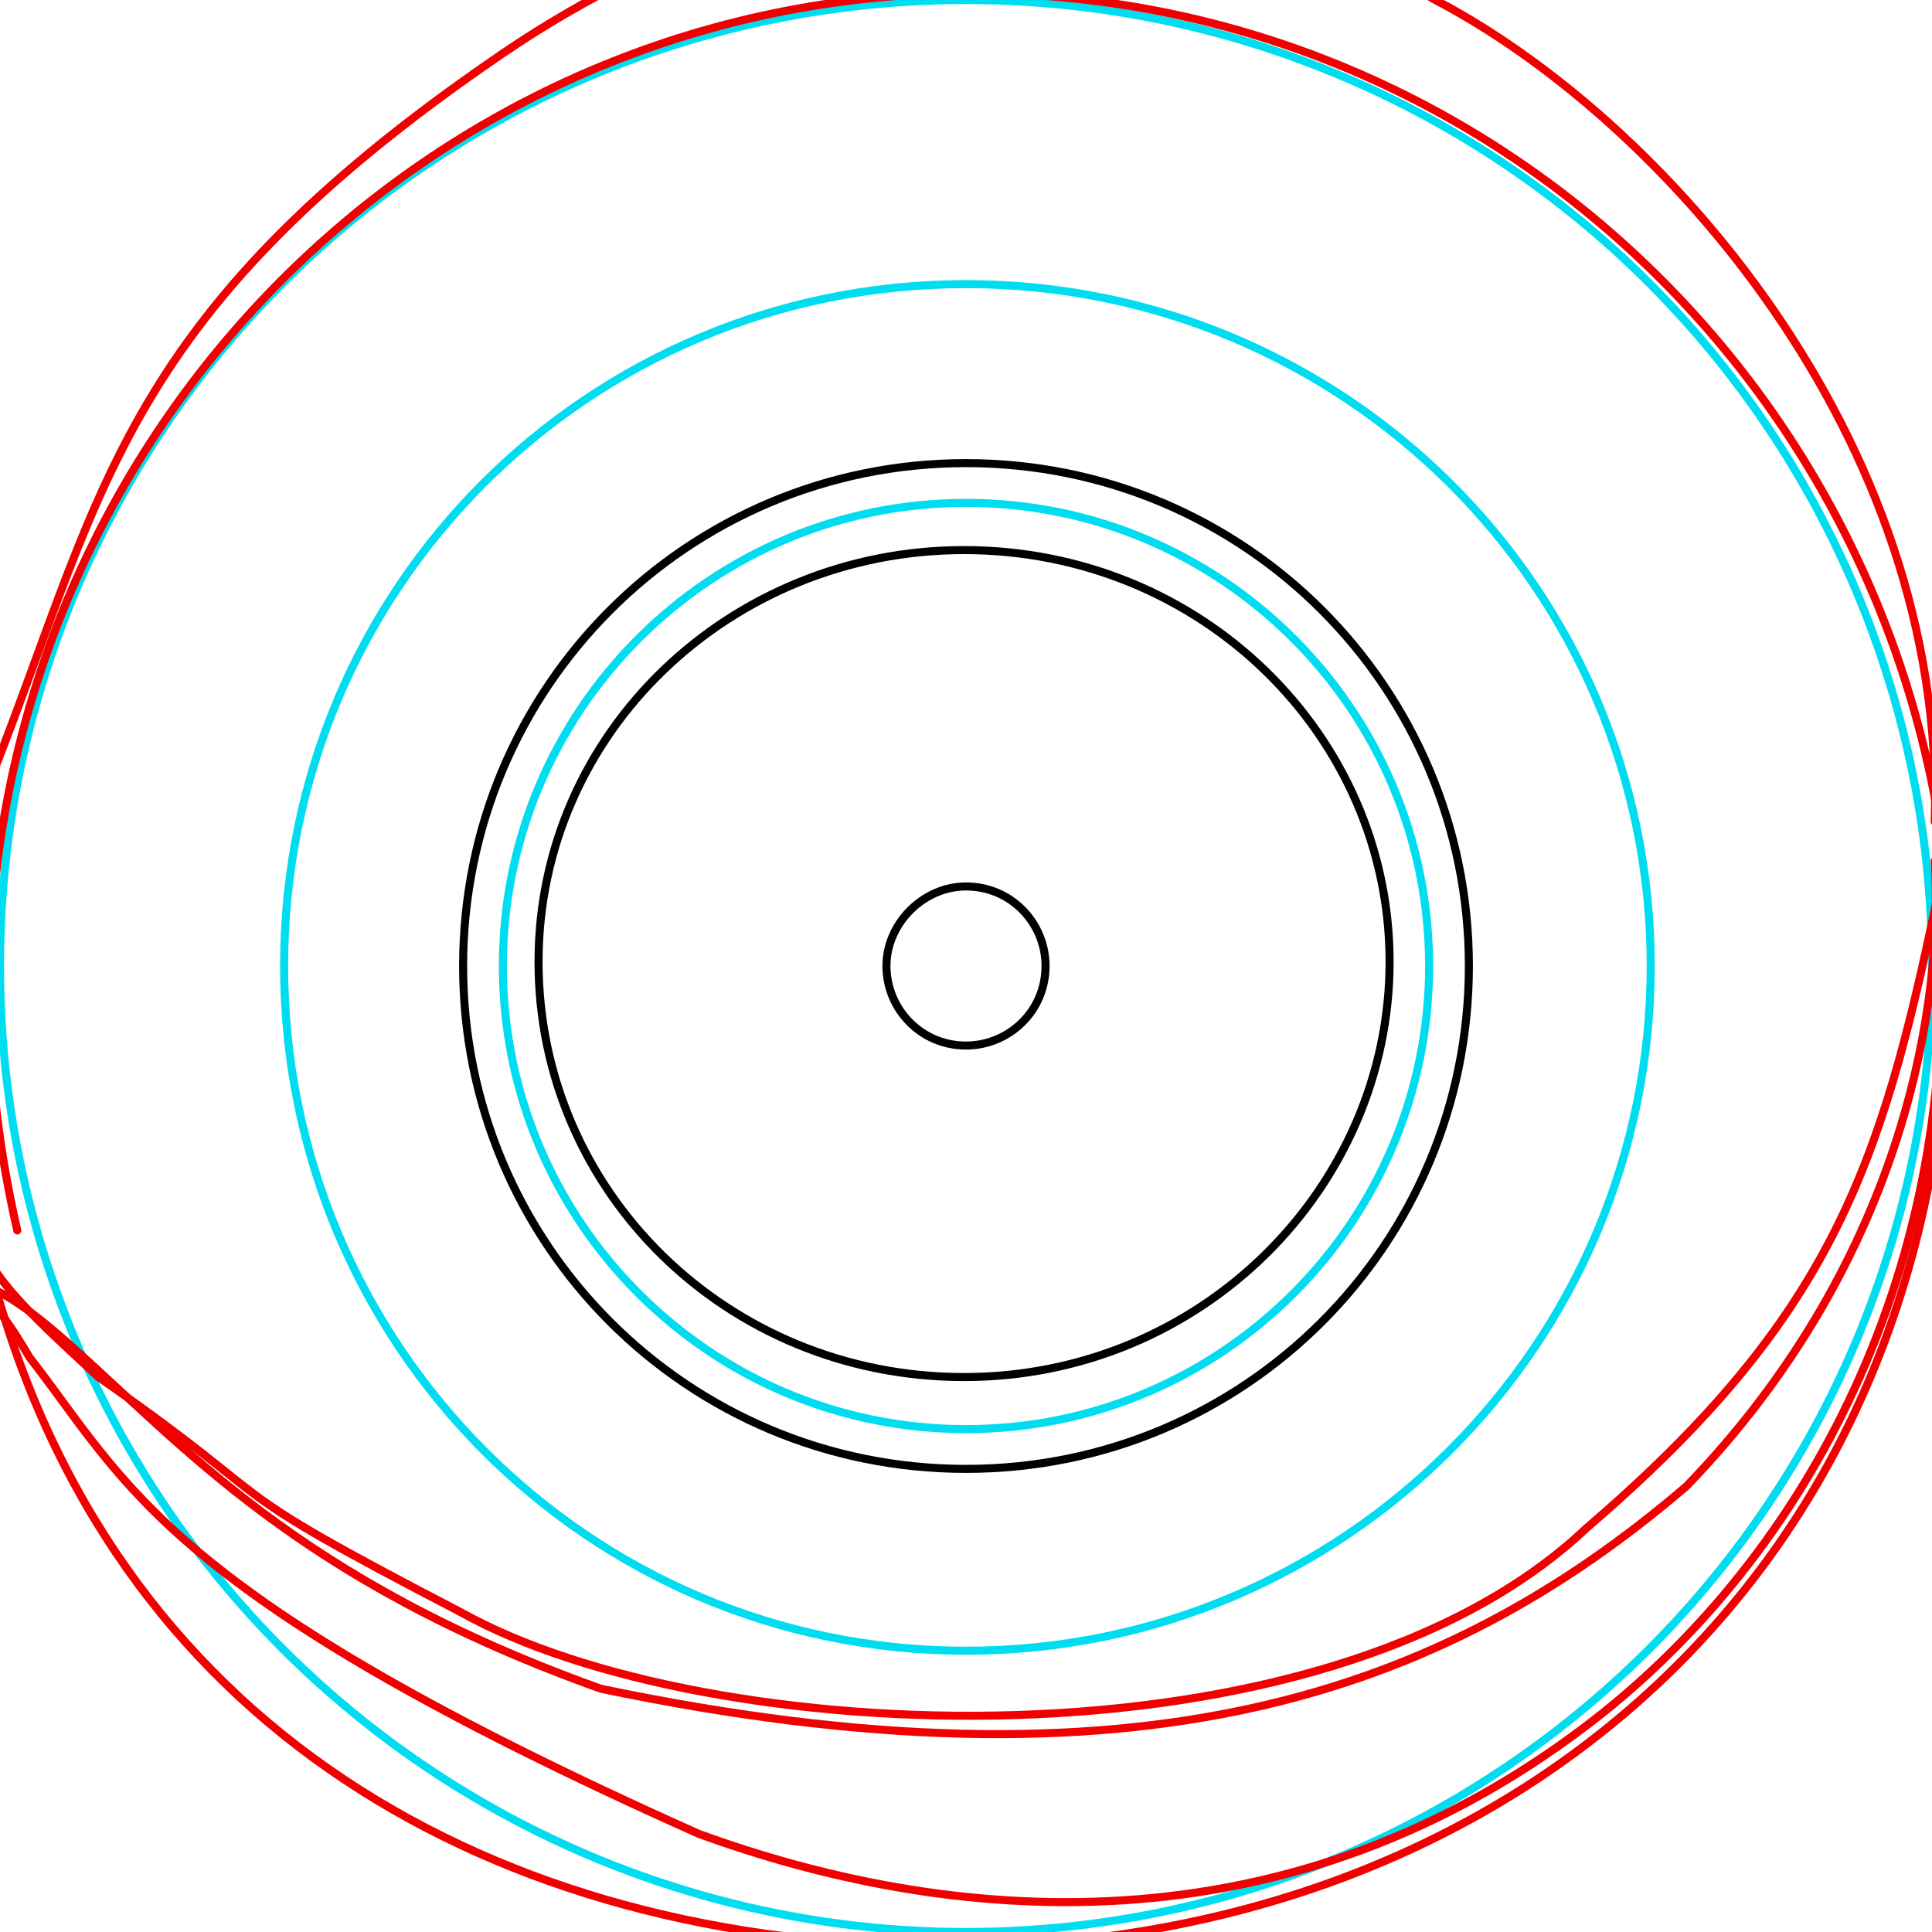 <?xml version="1.0" encoding="UTF-8" standalone="no"?>
<!-- Generator: Adobe Illustrator 20.0.0, SVG Export Plug-In . SVG Version: 6.00 Build 0)  -->

<svg
   version="1.1"
   id="Layer_1"
   x="0px"
   y="0px"
   width="68px"
   height="68px"
   viewBox="0 0 68 68"
   style="enable-background:new 0 0 68 68;"
   xml:space="preserve"
   sodipodi:docname="eye.svg"
   inkscape:version="1.1.1 (c3084ef, 2021-09-22)"
   xmlns:inkscape="http://www.inkscape.org/namespaces/inkscape"
   xmlns:sodipodi="http://sodipodi.sourceforge.net/DTD/sodipodi-0.dtd"
   xmlns="http://www.w3.org/2000/svg"
   xmlns:svg="http://www.w3.org/2000/svg"><defs
   id="defs29" /><sodipodi:namedview
   id="namedview27"
   pagecolor="#ffffff"
   bordercolor="#666666"
   borderopacity="1.0"
   inkscape:pageshadow="2"
   inkscape:pageopacity="0.0"
   inkscape:pagecheckerboard="0"
   showgrid="false"
   inkscape:zoom="7.3919128"
   inkscape:cx="15.89575"
   inkscape:cy="21.442353"
   inkscape:window-width="1606"
   inkscape:window-height="969"
   inkscape:window-x="0"
   inkscape:window-y="25"
   inkscape:window-maximized="0"
   inkscape:current-layer="Layer_1"
   inkscape:snap-others="false"
   inkscape:object-nodes="false"
   inkscape:snap-nodes="false" />
<style
   type="text/css"
   id="style9">
	.st0{fill:none;stroke:#00DCF0;stroke-width:0.283;stroke-linecap:round;stroke-linejoin:round;stroke-miterlimit:10;}
	.st1{fill:none;stroke:#000000;stroke-width:0.283;stroke-linecap:round;stroke-linejoin:round;stroke-miterlimit:10;}
	.st2{fill:none;stroke:#F00000;stroke-width:0.283;stroke-linecap:round;stroke-linejoin:round;stroke-miterlimit:10;}
</style>
<rect
   x="-8.5"
   y="-8.5"
   class="st0"
   width="85"
   height="85"
   id="rect11" />
<circle
   class="st0"
   cx="34"
   cy="34"
   r="34"
   id="circle13" />
<path
   id="scleraBack"
   class="st0"
   d="M34,10C20.7,10,10,20.7,10,34S20.7,58.1,34,58.1S58.1,47.3,58.1,34S47.3,10,34,10" />
<path
   id="scleraFront"
   class="st0"
   d="M34,17.7c9,0,16.3,7.3,16.3,16.3S43,50.3,34,50.3S17.7,43,17.7,34S25,17.7,34,17.7" />
<path
   id="iris"
   class="st1"
   d="M34,16.3c9.8,0,17.7,7.9,17.7,17.7S43.8,51.7,34,51.7S16.3,43.8,16.3,34S24.2,16.3,34,16.3" />
<path
   id="pupilMax"
   class="st1"
   d="m 33.932,19.361 c 8.35,0 14.977,6.539 14.977,14.489 0,7.95 -6.627,14.618 -14.977,14.618 -8.35,0 -14.977,-6.539 -14.977,-14.618 0,-8.078 6.759,-14.489 14.977,-14.489" />
<path
   id="pupilMin"
   class="st1"
   d="M34,31.2c1.6,0,2.8,1.3,2.8,2.8c0,1.6-1.3,2.8-2.8,2.8c-1.6,0-2.8-1.3-2.8-2.8S32.5,31.2,34,31.2  " />
<path
   id="lowerLidEdge"
   class="st2"
   d="m 68.519,31.596 c 0.091,0.8 0.091,1.6 0.091,2.401 0,21.405 -15.698,34.514 -35.116,34.514 -16.061,0 -29.672,-7.708 -33.846,-23.911"
   sodipodi:nodetypes="cssc" />
<path
   id="lowerLidClosed"
   class="st2"
   d="M 68.095,30.305 C 68.395,35.009 67.202,44.185 59.359,52.309 50.757,59.677 39.985,63.372 21.152,59.439 10.436,55.612 6.455,50.851 2.262,47.158 -0.463,44.759 -1.395,44.951 -1.595,45.593"
   sodipodi:nodetypes="cccsc" />
<path
   id="lowerLidOpen"
   class="st2"
   d="M 68.2,31.7 C 69.2,44.1 63.9,54.3 56.4,60.3 45.3,69.1 33.095,67.646 24.595,64.546 5.777,56.142 4.522,52.246 1.033,47.766 -1.6,43.247 -1.5,46.6 -1.6,44.6"
   sodipodi:nodetypes="ccccc" />
<path
   id="upperLidEdge"
   class="st2"
   d="m 0.608,43.307 c -0.625,-2.722 -0.982,-5.534 -0.982,-8.438 0,-19.415 15.448,-35.111 34.557,-35.111 17.948,0 32.682,13.79 34.379,31.573" />
<path
   id="upperLidClosed"
   class="st2"
   d="M 68.152,31.748 C 66.196,41.105 64.437,46.413 55.84,53.783 46.569,62.565 24.822,61.561 16.215,56.743 7.03,51.969 10.418,53.311 3.473,48.476 0.935,46.128 -0.611,44.736 -0.811,43.126"
   sodipodi:nodetypes="ccccc"
   style="fill-rule:evenodd" />
<path
   id="upperLidOpen"
   class="st2"
   d="M 68.094,28.917 C 68.525,15.361 58.399,4.077 50.431,-0.045 43.539,-4.805 30.324,-6.726 17.656,1.907 3.872,11.315 3.646,17.622 -0.611,28.126 -1.6,36.239 -1.937,34.451 -2.241,43.194"
   sodipodi:nodetypes="ccccc" />
</svg>
